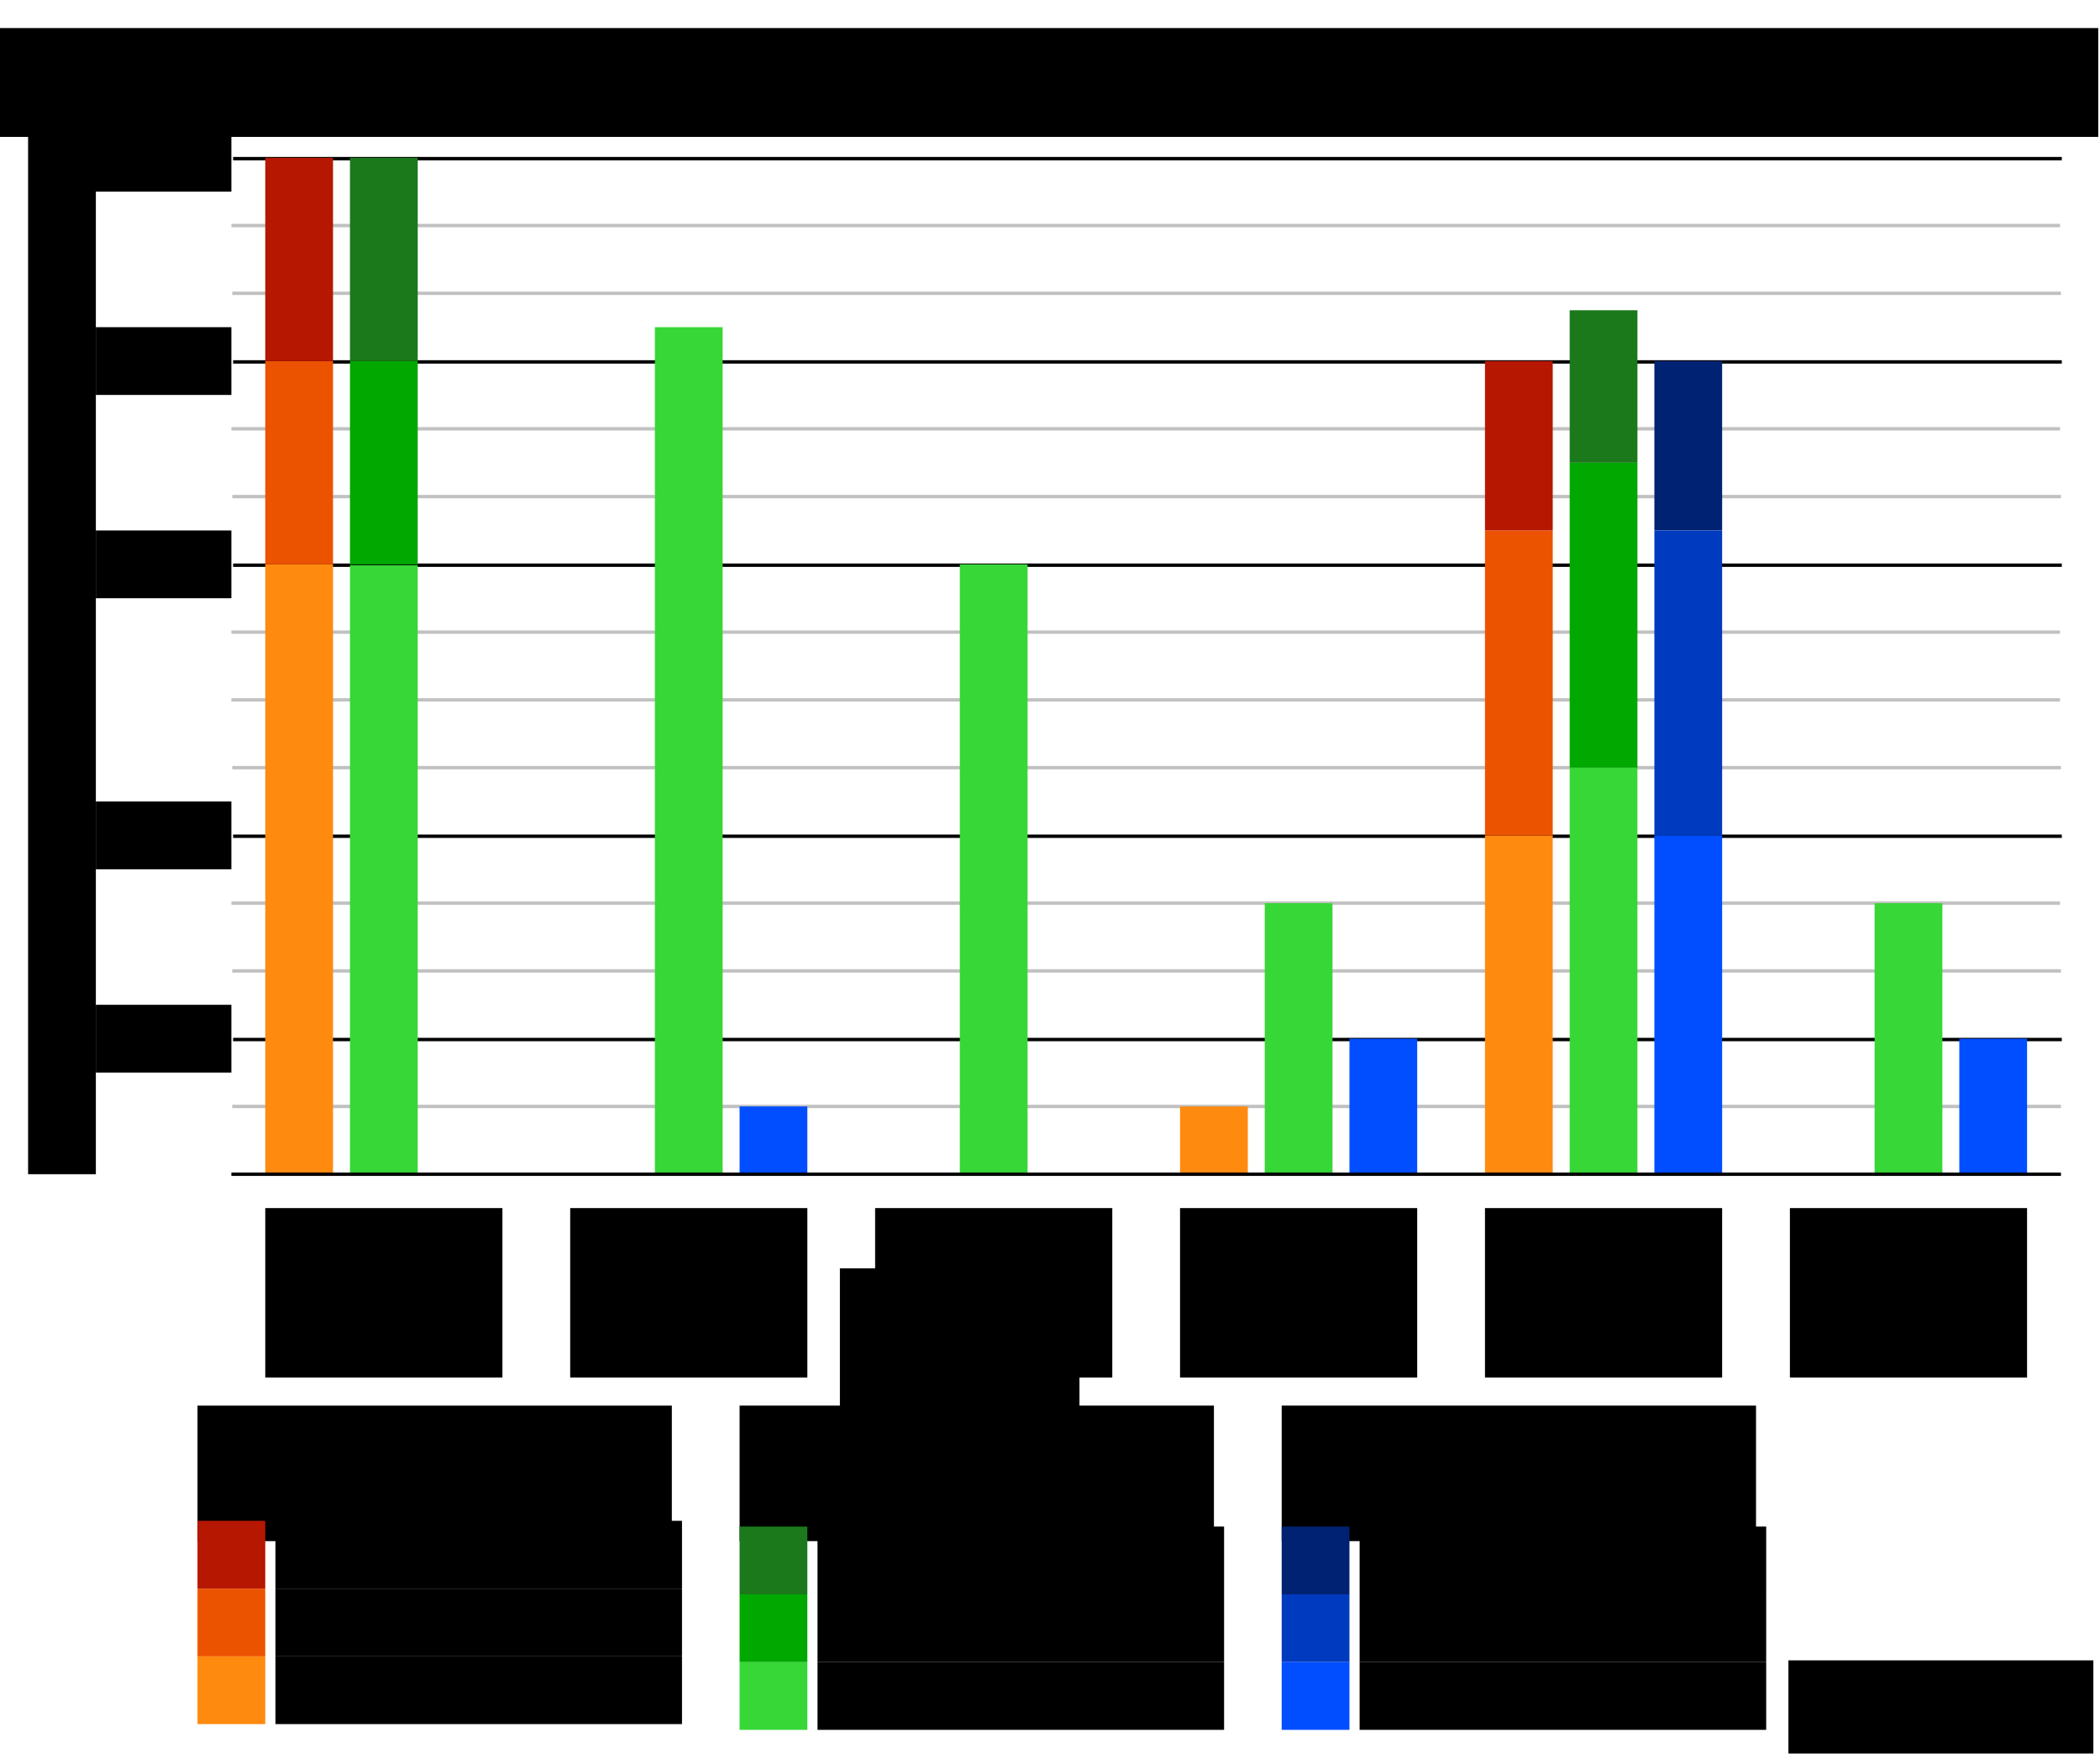 <?xml version="1.0" encoding="UTF-8" standalone="no"?>
<!-- Created with Inkscape (http://www.inkscape.org/) -->

<svg
   xmlns:dc="http://purl.org/dc/elements/1.1/"
   xmlns:cc="http://creativecommons.org/ns#"
   xmlns:rdf="http://www.w3.org/1999/02/22-rdf-syntax-ns#"
   xmlns:svg="http://www.w3.org/2000/svg"
   xmlns="http://www.w3.org/2000/svg"
   xmlns:sodipodi="http://sodipodi.sourceforge.net/DTD/sodipodi-0.dtd"
   xmlns:inkscape="http://www.inkscape.org/namespaces/inkscape"
   width="1239.636"
   height="1041.137"
   id="svg2"
   version="1.1"
   inkscape:version="0.48.4 r9939"
   sodipodi:docname="Comparison.svg">
  <defs
     id="defs4" />
  <sodipodi:namedview
     id="base"
     pagecolor="#ffffff"
     bordercolor="#666666"
     borderopacity="1.0"
     inkscape:pageopacity="0.0"
     inkscape:pageshadow="2"
     inkscape:zoom="0.70710678"
     inkscape:cx="768.50877"
     inkscape:cy="636.84975"
     inkscape:document-units="px"
     inkscape:current-layer="layer1"
     showgrid="true"
     inkscape:snap-bbox="true"
     inkscape:bbox-paths="true"
     inkscape:bbox-nodes="true"
     inkscape:snap-bbox-edge-midpoints="true"
     inkscape:snap-bbox-midpoints="true"
     inkscape:snap-page="true"
     inkscape:object-paths="true"
     inkscape:snap-intersection-paths="true"
     inkscape:object-nodes="true"
     inkscape:snap-smooth-nodes="false"
     inkscape:snap-midpoints="false"
     inkscape:snap-object-midpoints="false"
     inkscape:snap-center="false"
     inkscape:window-width="1600"
     inkscape:window-height="837"
     inkscape:window-x="-8"
     inkscape:window-y="-8"
     inkscape:window-maximized="1"
     fit-margin-top="20"
     fit-margin-left="20"
     fit-margin-right="20"
     fit-margin-bottom="20">
    <inkscape:grid
       type="xygrid"
       id="grid2987"
       empspacing="2"
       visible="true"
       enabled="true"
       snapvisiblegridlinesonly="true"
       spacingx="10px"
       spacingy="5px"
       dotted="false"
       originx="136.585px"
       originy="308px" />
  </sodipodi:namedview>
  <g
     inkscape:label="Layer 1"
     inkscape:groupmode="layer"
     id="layer1"
     transform="translate(136.585,-319.226)">
    <g
       id="g4321"
       style="stroke-width:2;stroke-miterlimit:4;stroke-dasharray:none"
       transform="matrix(1,0,0,1,20.01,0)">
      <path
         style="fill:none;stroke:#000000;stroke-width:2;stroke-linecap:butt;stroke-linejoin:miter;stroke-miterlimit:4;stroke-opacity:1;stroke-dasharray:none"
         d="m -18.986,812.86 1079.482,0"
         id="path4311"
         inkscape:connector-curvature="0" />
      <path
         style="fill:none;stroke:#000000;stroke-width:2;stroke-linecap:butt;stroke-linejoin:miter;stroke-miterlimit:4;stroke-opacity:1;stroke-dasharray:none"
         d="m -18.986,932.859 1079.482,0"
         id="path3061"
         inkscape:connector-curvature="0" />
      <path
         inkscape:connector-curvature="0"
         id="path3063"
         d="m -18.986,652.862 1079.482,0"
         style="fill:none;stroke:#000000;stroke-width:2;stroke-linecap:butt;stroke-linejoin:miter;stroke-miterlimit:4;stroke-opacity:1;stroke-dasharray:none" />
      <path
         style="fill:none;stroke:#000000;stroke-width:2;stroke-linecap:butt;stroke-linejoin:miter;stroke-miterlimit:4;stroke-opacity:1;stroke-dasharray:none"
         d="m -18.986,532.864 1079.482,0"
         id="path3065"
         inkscape:connector-curvature="0" />
      <path
         inkscape:connector-curvature="0"
         id="path3067"
         d="m -18.986,412.867 1079.482,0"
         style="fill:none;stroke:#000000;stroke-width:2;stroke-linecap:butt;stroke-linejoin:miter;stroke-miterlimit:4;stroke-opacity:1;stroke-dasharray:none" />
    </g>
    <g
       id="g4599"
       transform="matrix(1,0,0,1,20.01,0)">
      <path
         inkscape:connector-curvature="0"
         id="path3061-3"
         d="m -19.482,892.362 1079.482,0"
         style="fill:none;stroke:#c1c1c1;stroke-width:2;stroke-linecap:butt;stroke-linejoin:miter;stroke-miterlimit:4;stroke-opacity:1;stroke-dasharray:none" />
      <path
         style="fill:none;stroke:#c1c1c1;stroke-width:2;stroke-linecap:butt;stroke-linejoin:miter;stroke-miterlimit:4;stroke-opacity:1;stroke-dasharray:none"
         d="m -20,852.362 1079.482,0"
         id="path4579"
         inkscape:connector-curvature="0" />
      <path
         style="fill:none;stroke:#c1c1c1;stroke-width:2;stroke-linecap:butt;stroke-linejoin:miter;stroke-miterlimit:4;stroke-opacity:1;stroke-dasharray:none"
         d="m -19.482,772.362 1079.482,0"
         id="path4581"
         inkscape:connector-curvature="0" />
      <path
         inkscape:connector-curvature="0"
         id="path4583"
         d="m -20,732.362 1079.482,0"
         style="fill:none;stroke:#c1c1c1;stroke-width:2;stroke-linecap:butt;stroke-linejoin:miter;stroke-miterlimit:4;stroke-opacity:1;stroke-dasharray:none" />
      <path
         style="fill:none;stroke:#c1c1c1;stroke-width:2;stroke-linecap:butt;stroke-linejoin:miter;stroke-miterlimit:4;stroke-opacity:1;stroke-dasharray:none"
         d="m -20,692.362 1079.482,0"
         id="path4585"
         inkscape:connector-curvature="0" />
      <path
         inkscape:connector-curvature="0"
         id="path4587"
         d="m -19.482,612.362 1079.482,0"
         style="fill:none;stroke:#c1c1c1;stroke-width:2;stroke-linecap:butt;stroke-linejoin:miter;stroke-miterlimit:4;stroke-opacity:1;stroke-dasharray:none" />
      <path
         style="fill:none;stroke:#c1c1c1;stroke-width:2;stroke-linecap:butt;stroke-linejoin:miter;stroke-miterlimit:4;stroke-opacity:1;stroke-dasharray:none"
         d="m -20,572.362 1079.482,0"
         id="path4589"
         inkscape:connector-curvature="0" />
      <path
         inkscape:connector-curvature="0"
         id="path4593"
         d="m -19.482,492.362 1079.482,0"
         style="fill:none;stroke:#c1c1c1;stroke-width:2;stroke-linecap:butt;stroke-linejoin:miter;stroke-miterlimit:4;stroke-opacity:1;stroke-dasharray:none" />
      <path
         style="fill:none;stroke:#c1c1c1;stroke-width:2;stroke-linecap:butt;stroke-linejoin:miter;stroke-miterlimit:4;stroke-opacity:1;stroke-dasharray:none"
         d="m -20,452.362 1079.482,0"
         id="path4595"
         inkscape:connector-curvature="0" />
      <path
         style="fill:none;stroke:#c1c1c1;stroke-width:2;stroke-linecap:butt;stroke-linejoin:miter;stroke-miterlimit:4;stroke-opacity:1;stroke-dasharray:none"
         d="m -19.482,972.362 1079.482,0"
         id="path4622"
         inkscape:connector-curvature="0" />
    </g>
    <flowRoot
       xml:space="preserve"
       id="flowRoot3121"
       style="font-size:40px;font-style:normal;font-weight:normal;line-height:125%;letter-spacing:0px;word-spacing:0px;fill:#000000;fill-opacity:1;stroke:none;font-family:Sans"
       transform="translate(0,308.268)"><flowRegion
         id="flowRegion3123"><rect
           id="rect3125"
           width="140.007"
           height="103.238"
           x="360.624"
           y="765.308" /></flowRegion><flowPara
         id="flowPara3127" /></flowRoot>    <flowRoot
       xml:space="preserve"
       id="flowRoot3129"
       style="font-size:40px;font-style:normal;font-weight:normal;line-height:125%;letter-spacing:0px;word-spacing:0px;fill:#000000;fill-opacity:1;stroke:none;font-family:Sans"
       transform="translate(0,308.268)"><flowRegion
         id="flowRegion3131"><rect
           id="rect3133"
           width="135.764"
           height="98.995"
           x="359.21"
           y="759.651" /></flowRegion><flowPara
         id="flowPara3135" /></flowRoot>    <flowRoot
       xml:space="preserve"
       id="flowRoot3069"
       style="font-size:24px;font-style:normal;font-variant:normal;font-weight:normal;font-stretch:normal;text-align:center;line-height:125%;letter-spacing:0px;word-spacing:0px;writing-mode:lr-tb;text-anchor:middle;fill:#000000;fill-opacity:1;stroke:none;font-family:Sans;-inkscape-font-specification:Sans"
       transform="translate(20,268.268)"><flowRegion
         id="flowRegion3071"><rect
           id="rect3073"
           width="140"
           height="100"
           x="0"
           y="764.094"
           style="font-size:24px;font-style:normal;font-variant:normal;font-weight:normal;font-stretch:normal;text-align:center;line-height:125%;writing-mode:lr-tb;text-anchor:middle;font-family:Sans;-inkscape-font-specification:Sans" /></flowRegion><flowPara
         id="flowPara3075">Traditional Professor Grading</flowPara></flowRoot>    <flowRoot
       transform="translate(210,269.886)"
       style="font-size:24px;font-style:normal;font-variant:normal;font-weight:normal;font-stretch:normal;text-align:center;line-height:125%;letter-spacing:0px;word-spacing:0px;writing-mode:lr-tb;text-anchor:middle;fill:#000000;fill-opacity:1;stroke:none;font-family:Sans;-inkscape-font-specification:Sans"
       id="flowRoot3105"
       xml:space="preserve"><flowRegion
         id="flowRegion3107"><rect
           style="font-size:24px;font-style:normal;font-variant:normal;font-weight:normal;font-stretch:normal;text-align:center;line-height:125%;writing-mode:lr-tb;text-anchor:middle;font-family:Sans;-inkscape-font-specification:Sans"
           y="762.476"
           x="-10"
           height="100"
           width="140"
           id="rect3109" /></flowRegion><flowPara
         id="flowPara3111">Traditional Peer Grading</flowPara></flowRoot>    <flowRoot
       transform="translate(403.787,283.32)"
       style="font-size:24px;font-style:normal;font-variant:normal;font-weight:normal;font-stretch:normal;text-align:center;line-height:125%;letter-spacing:0px;word-spacing:0px;writing-mode:lr-tb;text-anchor:middle;fill:#000000;fill-opacity:1;stroke:none;font-family:Sans;-inkscape-font-specification:Sans"
       id="flowRoot3105-7"
       xml:space="preserve"><flowRegion
         id="flowRegion3107-4"><rect
           style="font-size:24px;font-style:normal;font-variant:normal;font-weight:normal;font-stretch:normal;text-align:center;line-height:125%;writing-mode:lr-tb;text-anchor:middle;font-family:Sans;-inkscape-font-specification:Sans"
           y="749.042"
           x="-23.787"
           height="100"
           width="140"
           id="rect3109-0" /></flowRegion><flowPara
         id="flowPara3111-9">Traditional Automated Grading*</flowPara></flowRoot>    <flowRoot
       transform="translate(759.893,287.259)"
       style="font-size:24px;font-style:normal;font-variant:normal;font-weight:normal;font-stretch:normal;text-align:center;line-height:125%;letter-spacing:0px;word-spacing:0px;writing-mode:lr-tb;text-anchor:middle;fill:#000000;fill-opacity:1;stroke:none;font-family:Sans;-inkscape-font-specification:Sans"
       id="flowRoot3105-4"
       xml:space="preserve"><flowRegion
         id="flowRegion3107-8"><rect
           style="font-size:24px;font-style:normal;font-variant:normal;font-weight:normal;font-stretch:normal;text-align:center;line-height:125%;writing-mode:lr-tb;text-anchor:middle;font-family:Sans;-inkscape-font-specification:Sans"
           y="745.103"
           x="-19.893"
           height="100"
           width="140"
           id="rect3109-8" /></flowRegion><flowPara
         id="flowPara3111-2">Improved Calibration Mechanism</flowPara></flowRoot>    <flowRoot
       transform="translate(940,271.511)"
       style="font-size:24px;font-style:normal;font-variant:normal;font-weight:normal;font-stretch:normal;text-align:center;line-height:125%;letter-spacing:0px;word-spacing:0px;writing-mode:lr-tb;text-anchor:middle;fill:#000000;fill-opacity:1;stroke:none;font-family:Sans;-inkscape-font-specification:Sans"
       id="flowRoot3105-45"
       xml:space="preserve"><flowRegion
         id="flowRegion3107-5"><rect
           style="font-size:24px;font-style:normal;font-variant:normal;font-weight:normal;font-stretch:normal;text-align:center;line-height:125%;writing-mode:lr-tb;text-anchor:middle;font-family:Sans;-inkscape-font-specification:Sans"
           y="760.851"
           x="-20"
           height="100"
           width="140"
           id="rect3109-1" /></flowRegion><flowPara
         id="flowPara3111-7">Deduction Mechanism</flowPara></flowRoot>    <g
       id="g3181"
       transform="translate(20,0)">
      <flowRoot
         transform="translate(-34.355,653.002)"
         style="font-size:40px;font-style:normal;font-weight:normal;text-align:end;line-height:125%;letter-spacing:0px;word-spacing:0px;text-anchor:end;fill:#000000;fill-opacity:1;stroke:none;font-family:Sans"
         id="flowRoot3986-6"
         xml:space="preserve"><flowRegion
           id="flowRegion3988-1"><rect
             style="text-align:end;text-anchor:end"
             y="259.36"
             x="-65.645"
             height="40"
             width="80"
             id="rect3990-4" /></flowRegion><flowPara
           id="flowPara3992-2">2</flowPara></flowRoot>      <flowRoot
         xml:space="preserve"
         id="flowRoot4035"
         style="font-size:40px;font-style:normal;font-weight:normal;text-align:end;line-height:125%;letter-spacing:0px;word-spacing:0px;text-anchor:end;fill:#000000;fill-opacity:1;stroke:none;font-family:Sans"
         transform="translate(-34.355,373.002)"><flowRegion
           id="flowRegion4037"><rect
             id="rect4039"
             width="80"
             height="40"
             x="-65.645"
             y="259.36"
             style="text-align:end;text-anchor:end" /></flowRegion><flowPara
           id="flowPara4041">25</flowPara></flowRoot>      <flowRoot
         transform="translate(-34.355,253.002)"
         style="font-size:40px;font-style:normal;font-weight:normal;text-align:end;line-height:125%;letter-spacing:0px;word-spacing:0px;text-anchor:end;fill:#000000;fill-opacity:1;stroke:none;font-family:Sans"
         id="flowRoot4043"
         xml:space="preserve"><flowRegion
           id="flowRegion4045"><rect
             style="text-align:end;text-anchor:end"
             y="259.36"
             x="-65.645"
             height="40"
             width="80"
             id="rect4047" /></flowRegion><flowPara
           id="flowPara4049">100</flowPara></flowRoot>      <flowRoot
         xml:space="preserve"
         id="flowRoot4051"
         style="font-size:40px;font-style:normal;font-weight:normal;text-align:end;line-height:125%;letter-spacing:0px;word-spacing:0px;text-anchor:end;fill:#000000;fill-opacity:1;stroke:none;font-family:Sans"
         transform="translate(-54.344,139.564)"><flowRegion
           id="flowRegion4053"><rect
             id="rect4055"
             width="100"
             height="40"
             x="-65.656"
             y="252.798"
             style="text-align:end;text-anchor:end" /></flowRegion><flowPara
           id="flowPara4057">1000</flowPara></flowRoot>      <flowRoot
         transform="translate(-34.355,533.002)"
         style="font-size:40px;font-style:normal;font-weight:normal;text-align:end;line-height:125%;letter-spacing:0px;word-spacing:0px;text-anchor:end;fill:#000000;fill-opacity:1;stroke:none;font-family:Sans"
         id="flowRoot4313"
         xml:space="preserve"><flowRegion
           id="flowRegion4315"><rect
             style="text-align:end;text-anchor:end"
             y="259.36"
             x="-65.645"
             height="40"
             width="80"
             id="rect4317" /></flowRegion><flowPara
           id="flowPara4319">5</flowPara></flowRoot>    </g>
    <rect
       style="color:#000000;fill:#002272;fill-opacity:1;fill-rule:nonzero;stroke:none;stroke-width:2.224;marker:none;visibility:visible;display:inline;overflow:visible;enable-background:accumulate"
       id="rect3205-7-8"
       width="40"
       height="100"
       x="840"
       y="532.362" />
    <rect
       y="632.362"
       x="840"
       height="180"
       width="40"
       id="rect3203-5-1"
       style="color:#000000;fill:#003abe;fill-opacity:1;fill-rule:nonzero;stroke:none;stroke-width:2.224;marker:none;visibility:visible;display:inline;overflow:visible;enable-background:accumulate" />
    <rect
       y="812.362"
       x="840"
       height="200"
       width="40"
       id="rect3036-6"
       style="color:#000000;fill:#004eff;fill-opacity:1;fill-rule:nonzero;stroke:none;stroke-width:2.224;marker:none;visibility:visible;display:inline;overflow:visible;enable-background:accumulate" />
    <rect
       style="color:#000000;fill:#004eff;fill-opacity:1;fill-rule:nonzero;stroke:none;stroke-width:2.224;marker:none;visibility:visible;display:inline;overflow:visible;enable-background:accumulate"
       id="rect3030"
       width="40"
       height="40"
       x="300"
       y="972.362" />
    <rect
       style="color:#000000;fill:#004eff;fill-opacity:1;fill-rule:nonzero;stroke:none;stroke-width:2.224;marker:none;visibility:visible;display:inline;overflow:visible;enable-background:accumulate"
       id="rect3040"
       width="40"
       height="80"
       x="1020"
       y="932.362" />
    <g
       id="g4748"
       transform="translate(-480,408)">
      <flowRoot
         transform="translate(-4.5,523.997)"
         style="font-size:40px;font-style:normal;font-weight:normal;line-height:125%;letter-spacing:0px;word-spacing:0px;fill:#000000;fill-opacity:1;stroke:none;font-family:Sans"
         id="flowRoot4260"
         xml:space="preserve"><flowRegion
           id="flowRegion4262"><rect
             y="216.959"
             x="1104.5"
             height="80"
             width="280"
             id="rect4264" /></flowRegion><flowPara
           style="font-size:28px"
           id="flowPara4266">Assignments graded by each student</flowPara></flowRoot>      <flowRoot
         xml:space="preserve"
         id="flowRoot4357"
         style="font-size:40px;font-style:normal;font-weight:normal;line-height:125%;letter-spacing:0px;word-spacing:0px;fill:#000000;fill-opacity:1;stroke:none;font-family:Sans"
         transform="translate(6,588.268)"><flowRegion
           id="flowRegion4359"><rect
             id="rect4361"
             width="240"
             height="40"
             x="1140"
             y="304.094" /></flowRegion><flowPara
           id="flowPara4363"
           style="font-size:32px"><flowSpan
   style="font-size:28px"
   id="flowSpan4365">In a class </flowSpan>of 25</flowPara></flowRoot>      <flowRoot
         transform="translate(6,548.268)"
         style="font-size:40px;font-style:normal;font-weight:normal;line-height:125%;letter-spacing:0px;word-spacing:0px;fill:#000000;fill-opacity:1;stroke:none;font-family:Sans"
         id="flowRoot4367"
         xml:space="preserve"><flowRegion
           id="flowRegion4369"><rect
             y="304.094"
             x="1140"
             height="40"
             width="240"
             id="rect4371" /></flowRegion><flowPara
           style="font-size:32px"
           id="flowPara4373"><flowSpan
   id="flowSpan4375"
   style="font-size:28px">In a class </flowSpan>of 100</flowPara></flowRoot>      <flowRoot
         xml:space="preserve"
         id="flowRoot4377"
         style="font-size:40px;font-style:normal;font-weight:normal;line-height:125%;letter-spacing:0px;word-spacing:0px;fill:#000000;fill-opacity:1;stroke:none;font-family:Sans"
         transform="translate(6,508.268)"><flowRegion
           id="flowRegion4379"><rect
             id="rect4381"
             width="240"
             height="40"
             x="1140"
             y="304.094" /></flowRegion><flowPara
           id="flowPara4383"
           style="font-size:32px"><flowSpan
   style="font-size:28px"
   id="flowSpan4385">In a class </flowSpan>of 1000</flowPara></flowRoot>      <rect
         y="812.362"
         x="1100"
         height="40"
         width="40"
         id="rect4387"
         style="color:#000000;fill:#002272;fill-opacity:1;fill-rule:nonzero;stroke:none;stroke-width:2.224;marker:none;visibility:visible;display:inline;overflow:visible;enable-background:accumulate" />
      <rect
         style="color:#000000;fill:#003abe;fill-opacity:1;fill-rule:nonzero;stroke:none;stroke-width:2.224;marker:none;visibility:visible;display:inline;overflow:visible;enable-background:accumulate"
         id="rect4389"
         width="40"
         height="40"
         x="1100"
         y="852.362" />
      <rect
         y="892.362"
         x="1100"
         height="40"
         width="40"
         id="rect4391"
         style="color:#000000;fill:#004eff;fill-opacity:1;fill-rule:nonzero;stroke:none;stroke-width:0;marker:none;visibility:visible;display:inline;overflow:visible;enable-background:accumulate" />
    </g>
    <rect
       style="color:#000000;fill:#ff8a10;fill-opacity:1;fill-rule:nonzero;stroke:none;stroke-width:2.224;marker:none;visibility:visible;display:inline;overflow:visible;enable-background:accumulate"
       id="rect3011"
       width="40"
       height="360"
       x="20"
       y="652.362" />
    <rect
       y="812.362"
       x="740"
       height="200"
       width="40"
       id="rect3036"
       style="color:#000000;fill:#ff8a10;fill-opacity:1;fill-rule:nonzero;stroke:none;stroke-width:2.224;marker:none;visibility:visible;display:inline;overflow:visible;enable-background:accumulate" />
    <rect
       y="532.362"
       x="20"
       height="120"
       width="40"
       id="rect3203"
       style="color:#000000;fill:#ec5300;fill-opacity:1;fill-rule:nonzero;stroke:none;stroke-width:2.224;marker:none;visibility:visible;display:inline;overflow:visible;enable-background:accumulate" />
    <rect
       y="632.362"
       x="740"
       height="180"
       width="40"
       id="rect3203-5"
       style="color:#000000;fill:#ec5300;fill-opacity:1;fill-rule:nonzero;stroke:none;stroke-width:2.224;marker:none;visibility:visible;display:inline;overflow:visible;enable-background:accumulate" />
    <rect
       style="color:#000000;fill:#b61700;fill-opacity:1;fill-rule:nonzero;stroke:none;stroke-width:2.224;marker:none;visibility:visible;display:inline;overflow:visible;enable-background:accumulate"
       id="rect3205"
       width="40"
       height="120"
       x="20"
       y="412.362" />
    <rect
       ry="0"
       style="color:#000000;fill:#b61700;fill-opacity:1;fill-rule:nonzero;stroke:none;stroke-width:2.224;marker:none;visibility:visible;display:inline;overflow:visible;enable-background:accumulate"
       id="rect3205-7"
       width="40"
       height="100"
       x="740"
       y="532.362" />
    <g
       id="g4663"
       transform="translate(-1120,624.604)">
      <flowRoot
         transform="translate(6,368.268)"
         style="font-size:40px;font-style:normal;font-weight:normal;line-height:125%;letter-spacing:0px;word-spacing:0px;fill:#000000;fill-opacity:1;stroke:none;font-family:Sans"
         id="flowRoot4301"
         xml:space="preserve"><flowRegion
           id="flowRegion4303"><rect
             y="304.094"
             x="1140"
             height="40"
             width="240"
             id="rect4305" /></flowRegion><flowPara
           style="font-size:32px"
           id="flowPara4307"><flowSpan
   id="flowSpan4309"
   style="font-size:28px">In a class </flowSpan>of 25</flowPara></flowRoot>      <flowRoot
         xml:space="preserve"
         id="flowRoot4329"
         style="font-size:40px;font-style:normal;font-weight:normal;line-height:125%;letter-spacing:0px;word-spacing:0px;fill:#000000;fill-opacity:1;stroke:none;font-family:Sans"
         transform="translate(6,328.268)"><flowRegion
           id="flowRegion4331"><rect
             id="rect4333"
             width="240"
             height="40"
             x="1140"
             y="304.094" /></flowRegion><flowPara
           id="flowPara4335"
           style="font-size:32px"><flowSpan
   style="font-size:28px"
   id="flowSpan4337">In a class </flowSpan>of 100</flowPara></flowRoot>      <flowRoot
         transform="translate(6,288.268)"
         style="font-size:40px;font-style:normal;font-weight:normal;line-height:125%;letter-spacing:0px;word-spacing:0px;fill:#000000;fill-opacity:1;stroke:none;font-family:Sans"
         id="flowRoot4339"
         xml:space="preserve"><flowRegion
           id="flowRegion4341"><rect
             y="304.094"
             x="1140"
             height="40"
             width="240"
             id="rect4343" /></flowRegion><flowPara
           style="font-size:32px"
           id="flowPara4345"><flowSpan
   id="flowSpan4347"
   style="font-size:28px">In a class </flowSpan>of 1000</flowPara></flowRoot>      <flowRoot
         xml:space="preserve"
         id="flowRoot4349"
         style="font-size:40px;font-style:normal;font-weight:normal;line-height:125%;letter-spacing:0px;word-spacing:0px;fill:#000000;fill-opacity:1;stroke:none;font-family:Sans"
         transform="translate(0,300.268)"><flowRegion
           id="flowRegion4351"><rect
             id="rect4353"
             width="280"
             height="80"
             x="1100"
             y="224.094" /></flowRegion><flowPara
           id="flowPara4355"
           style="font-size:28px">Assignments graded by the professor</flowPara></flowRoot>      <rect
         style="color:#000000;fill:#ff8a10;fill-opacity:1;fill-rule:nonzero;stroke:none;stroke-width:2.224;marker:none;visibility:visible;display:inline;overflow:visible;enable-background:accumulate"
         id="rect4393"
         width="40"
         height="40"
         x="1100"
         y="672.362" />
      <rect
         y="632.362"
         x="1100"
         height="40"
         width="40"
         id="rect4395"
         style="color:#000000;fill:#ec5300;fill-opacity:1;fill-rule:nonzero;stroke:none;stroke-width:2.224;marker:none;visibility:visible;display:inline;overflow:visible;enable-background:accumulate" />
      <rect
         style="color:#000000;fill:#b61700;fill-opacity:1;fill-rule:nonzero;stroke:none;stroke-width:2.224;marker:none;visibility:visible;display:inline;overflow:visible;enable-background:accumulate"
         id="rect4397"
         width="40"
         height="40"
         x="1100"
         y="592.362" />
    </g>
    <flowRoot
       xml:space="preserve"
       id="flowRoot4626"
       style="font-size:40px;font-style:normal;font-weight:normal;text-align:center;line-height:125%;letter-spacing:0px;word-spacing:0px;text-anchor:middle;fill:#000000;fill-opacity:1;stroke:none;font-family:Sans"
       transform="translate(-114.719,367.05)"><flowRegion
         id="flowRegion4628"><rect
           id="rect4630"
           width="1238.6"
           height="64.248"
           x="-21.867"
           y="-31.262"
           style="text-align:center;text-anchor:middle" /></flowRegion><flowPara
         id="flowPara4632"
         style="font-size:32px">Workload / Objective Function vs Various Mechanisms</flowPara></flowRoot>    <flowRoot
       xml:space="preserve"
       id="flowRoot4634"
       style="font-size:28px;font-style:normal;font-weight:normal;text-align:center;line-height:125%;letter-spacing:0px;word-spacing:0px;text-anchor:middle;fill:#000000;fill-opacity:1;stroke:none;font-family:Sans"
       transform="matrix(0,-1,1,0,-588.324,909.725)"><flowRegion
         id="flowRegion4636"><rect
           id="rect4638"
           width="639.999"
           height="40"
           x="-102.637"
           y="468.324"
           style="font-size:28px;text-align:center;text-anchor:middle" /></flowRegion><flowPara
         id="flowPara4640"
         style="font-size:32px">Assignments graded / Objective function</flowPara></flowRoot>    <rect
       style="color:#000000;fill:#36d736;fill-opacity:1;fill-rule:nonzero;stroke:none;stroke-width:3;marker:none;visibility:visible;display:inline;overflow:visible;enable-background:accumulate"
       id="rect3944"
       width="40"
       height="500"
       x="250"
       y="512.362" />
    <rect
       style="color:#000000;fill:#36d736;fill-opacity:1;fill-rule:nonzero;stroke:none;stroke-width:3;marker:none;visibility:visible;display:inline;overflow:visible;enable-background:accumulate"
       id="rect3948"
       width="40"
       height="160"
       x="970"
       y="852.362" />
    <rect
       y="772.362"
       x="790"
       height="240"
       width="40"
       id="rect3950"
       style="color:#000000;fill:#36d736;fill-opacity:1;fill-rule:nonzero;stroke:none;stroke-width:3;marker:none;visibility:visible;display:inline;overflow:visible;enable-background:accumulate" />
    <rect
       style="color:#000000;fill:#36d736;fill-opacity:1;fill-rule:nonzero;stroke:none;stroke-width:3;marker:none;visibility:visible;display:inline;overflow:visible;enable-background:accumulate"
       id="rect3954"
       width="40"
       height="360"
       x="430"
       y="652.362" />
    <rect
       y="652.862"
       x="70"
       height="359.501"
       width="40"
       id="rect3174"
       style="color:#000000;fill:#36d736;fill-opacity:1;fill-rule:nonzero;stroke:none;stroke-width:3;marker:none;visibility:visible;display:inline;overflow:visible;enable-background:accumulate" />
    <rect
       style="color:#000000;fill:#00a800;fill-opacity:1;fill-rule:nonzero;stroke:none;stroke-width:3;marker:none;visibility:visible;display:inline;overflow:visible;enable-background:accumulate"
       id="rect3956"
       width="40"
       height="120"
       x="70"
       y="532.362" />
    <rect
       style="color:#000000;fill:#00a800;fill-opacity:1;fill-rule:nonzero;stroke:none;stroke-width:3;marker:none;visibility:visible;display:inline;overflow:visible;enable-background:accumulate"
       id="rect3960"
       width="40"
       height="180"
       x="790"
       y="592.362" />
    <g
       id="g3176"
       transform="translate(-320.041,-10.043)">
      <flowRoot
         xml:space="preserve"
         id="flowRoot3130"
         style="font-size:40px;font-style:normal;font-weight:normal;line-height:125%;letter-spacing:0px;word-spacing:0px;fill:#000000;fill-opacity:1;stroke:none;font-family:Sans"
         transform="translate(-484.459,942.04)"><flowRegion
           id="flowRegion3132"><rect
             id="rect3134"
             width="280"
             height="80"
             x="1104.5"
             y="216.959" /></flowRegion><flowPara
           id="flowPara3136"
           style="font-size:28px">Objective function</flowPara><flowPara
           style="font-size:28px"
           id="flowPara3952">(Lower is better)</flowPara></flowRoot>      <flowRoot
         transform="translate(-473.959,1006.311)"
         style="font-size:40px;font-style:normal;font-weight:normal;line-height:125%;letter-spacing:0px;word-spacing:0px;fill:#000000;fill-opacity:1;stroke:none;font-family:Sans"
         id="flowRoot3138"
         xml:space="preserve"><flowRegion
           id="flowRegion3140"><rect
             y="304.094"
             x="1140"
             height="40"
             width="240"
             id="rect3142" /></flowRegion><flowPara
           style="font-size:32px"
           id="flowPara3144"><flowSpan
   id="flowSpan3146"
   style="font-size:28px">In a class </flowSpan>of 25</flowPara></flowRoot>      <flowRoot
         xml:space="preserve"
         id="flowRoot3148"
         style="font-size:40px;font-style:normal;font-weight:normal;line-height:125%;letter-spacing:0px;word-spacing:0px;fill:#000000;fill-opacity:1;stroke:none;font-family:Sans"
         transform="translate(-473.959,966.311)"><flowRegion
           id="flowRegion3150"><rect
             id="rect3152"
             width="240"
             height="40"
             x="1140"
             y="304.094" /></flowRegion><flowPara
           id="flowPara3154"
           style="font-size:32px"><flowSpan
   style="font-size:28px"
   id="flowSpan3156">In a class </flowSpan>of 100</flowPara></flowRoot>      <flowRoot
         transform="translate(-473.959,926.311)"
         style="font-size:40px;font-style:normal;font-weight:normal;line-height:125%;letter-spacing:0px;word-spacing:0px;fill:#000000;fill-opacity:1;stroke:none;font-family:Sans"
         id="flowRoot3158"
         xml:space="preserve"><flowRegion
           id="flowRegion3160"><rect
             y="304.094"
             x="1140"
             height="40"
             width="240"
             id="rect3162" /></flowRegion><flowPara
           style="font-size:32px"
           id="flowPara3164"><flowSpan
   id="flowSpan3166"
   style="font-size:28px">In a class </flowSpan>of 1000</flowPara></flowRoot>      <rect
         style="color:#000000;fill:#36d736;fill-opacity:1;fill-rule:nonzero;stroke:none;stroke-width:0;marker:none;visibility:visible;display:inline;overflow:visible;enable-background:accumulate"
         id="rect3172"
         width="40"
         height="40"
         x="620.041"
         y="1310.405" />
      <rect
         y="1270.405"
         x="620.041"
         height="40"
         width="40"
         id="rect3170"
         style="color:#000000;fill:#00a800;fill-opacity:1;fill-rule:nonzero;stroke:none;stroke-width:2.224;marker:none;visibility:visible;display:inline;overflow:visible;enable-background:accumulate" />
      <rect
         style="color:#000000;fill:#1b781b;fill-opacity:1;fill-rule:nonzero;stroke:none;stroke-width:2.224;marker:none;visibility:visible;display:inline;overflow:visible;enable-background:accumulate"
         id="rect3168"
         width="40"
         height="40"
         x="620.041"
         y="1230.405" />
    </g>
    <rect
       y="412.362"
       x="70"
       height="120"
       width="40"
       id="rect3958"
       style="color:#000000;fill:#1b781b;fill-opacity:1;fill-rule:nonzero;stroke:none;stroke-width:3;marker:none;visibility:visible;display:inline;overflow:visible;enable-background:accumulate" />
    <rect
       style="color:#000000;fill:#1b781b;fill-opacity:1;fill-rule:nonzero;stroke:none;stroke-width:3;marker:none;visibility:visible;display:inline;overflow:visible;enable-background:accumulate"
       id="rect3962"
       width="40"
       height="90"
       x="790"
       y="502.362" />
    <flowRoot
       xml:space="preserve"
       id="flowRoot3159"
       style="font-size:24px;font-style:normal;font-variant:normal;font-weight:normal;font-stretch:normal;text-align:center;line-height:125%;letter-spacing:0px;word-spacing:0px;writing-mode:lr-tb;text-anchor:middle;fill:#000000;fill-opacity:1;stroke:none;font-family:Sans;-inkscape-font-specification:Sans"
       transform="translate(583.787,283.32)"><flowRegion
         id="flowRegion3161"><rect
           id="rect3163"
           width="140"
           height="100"
           x="-23.787"
           y="749.042"
           style="font-size:24px;font-style:normal;font-variant:normal;font-weight:normal;font-stretch:normal;text-align:center;line-height:125%;writing-mode:lr-tb;text-anchor:middle;font-family:Sans;-inkscape-font-specification:Sans" /></flowRegion><flowPara
         id="flowPara3165">Calibration Mechanism</flowPara></flowRoot>    <rect
       y="972.362"
       x="560"
       height="40"
       width="40"
       id="rect3167"
       style="color:#000000;fill:#ff8a10;fill-opacity:1;fill-rule:nonzero;stroke:none;stroke-width:2.224;marker:none;visibility:visible;display:inline;overflow:visible;enable-background:accumulate" />
    <rect
       style="color:#000000;fill:#004eff;fill-opacity:1;fill-rule:nonzero;stroke:none;stroke-width:2.224;marker:none;visibility:visible;display:inline;overflow:visible;enable-background:accumulate"
       id="rect3169"
       width="40"
       height="80"
       x="660"
       y="932.362" />
    <rect
       y="852.362"
       x="610"
       height="160"
       width="40"
       id="rect3171"
       style="color:#000000;fill:#36d736;fill-opacity:1;fill-rule:nonzero;stroke:none;stroke-width:3;marker:none;visibility:visible;display:inline;overflow:visible;enable-background:accumulate" />
    <path
       inkscape:connector-curvature="0"
       id="path4617"
       d="m 0,1012.362 1080,0"
       style="fill:none;stroke:#000000;stroke-width:2;stroke-linecap:butt;stroke-linejoin:miter;stroke-miterlimit:4;stroke-opacity:1;stroke-dasharray:none" />
    <flowRoot
       xml:space="preserve"
       id="flowRoot3173"
       style="font-size:40px;font-style:normal;font-weight:normal;line-height:125%;letter-spacing:0px;word-spacing:0px;fill:#000000;fill-opacity:1;stroke:none;font-family:Sans"
       transform="translate(798.906,161.819)"><flowRegion
         id="flowRegion3175"><rect
           id="rect3177"
           width="180"
           height="55"
           x="120.219"
           y="1137.521" /></flowRegion><flowPara
         id="flowPara3179"
         style="font-size:28px">*approximate</flowPara></flowRoot>  </g>
</svg>
